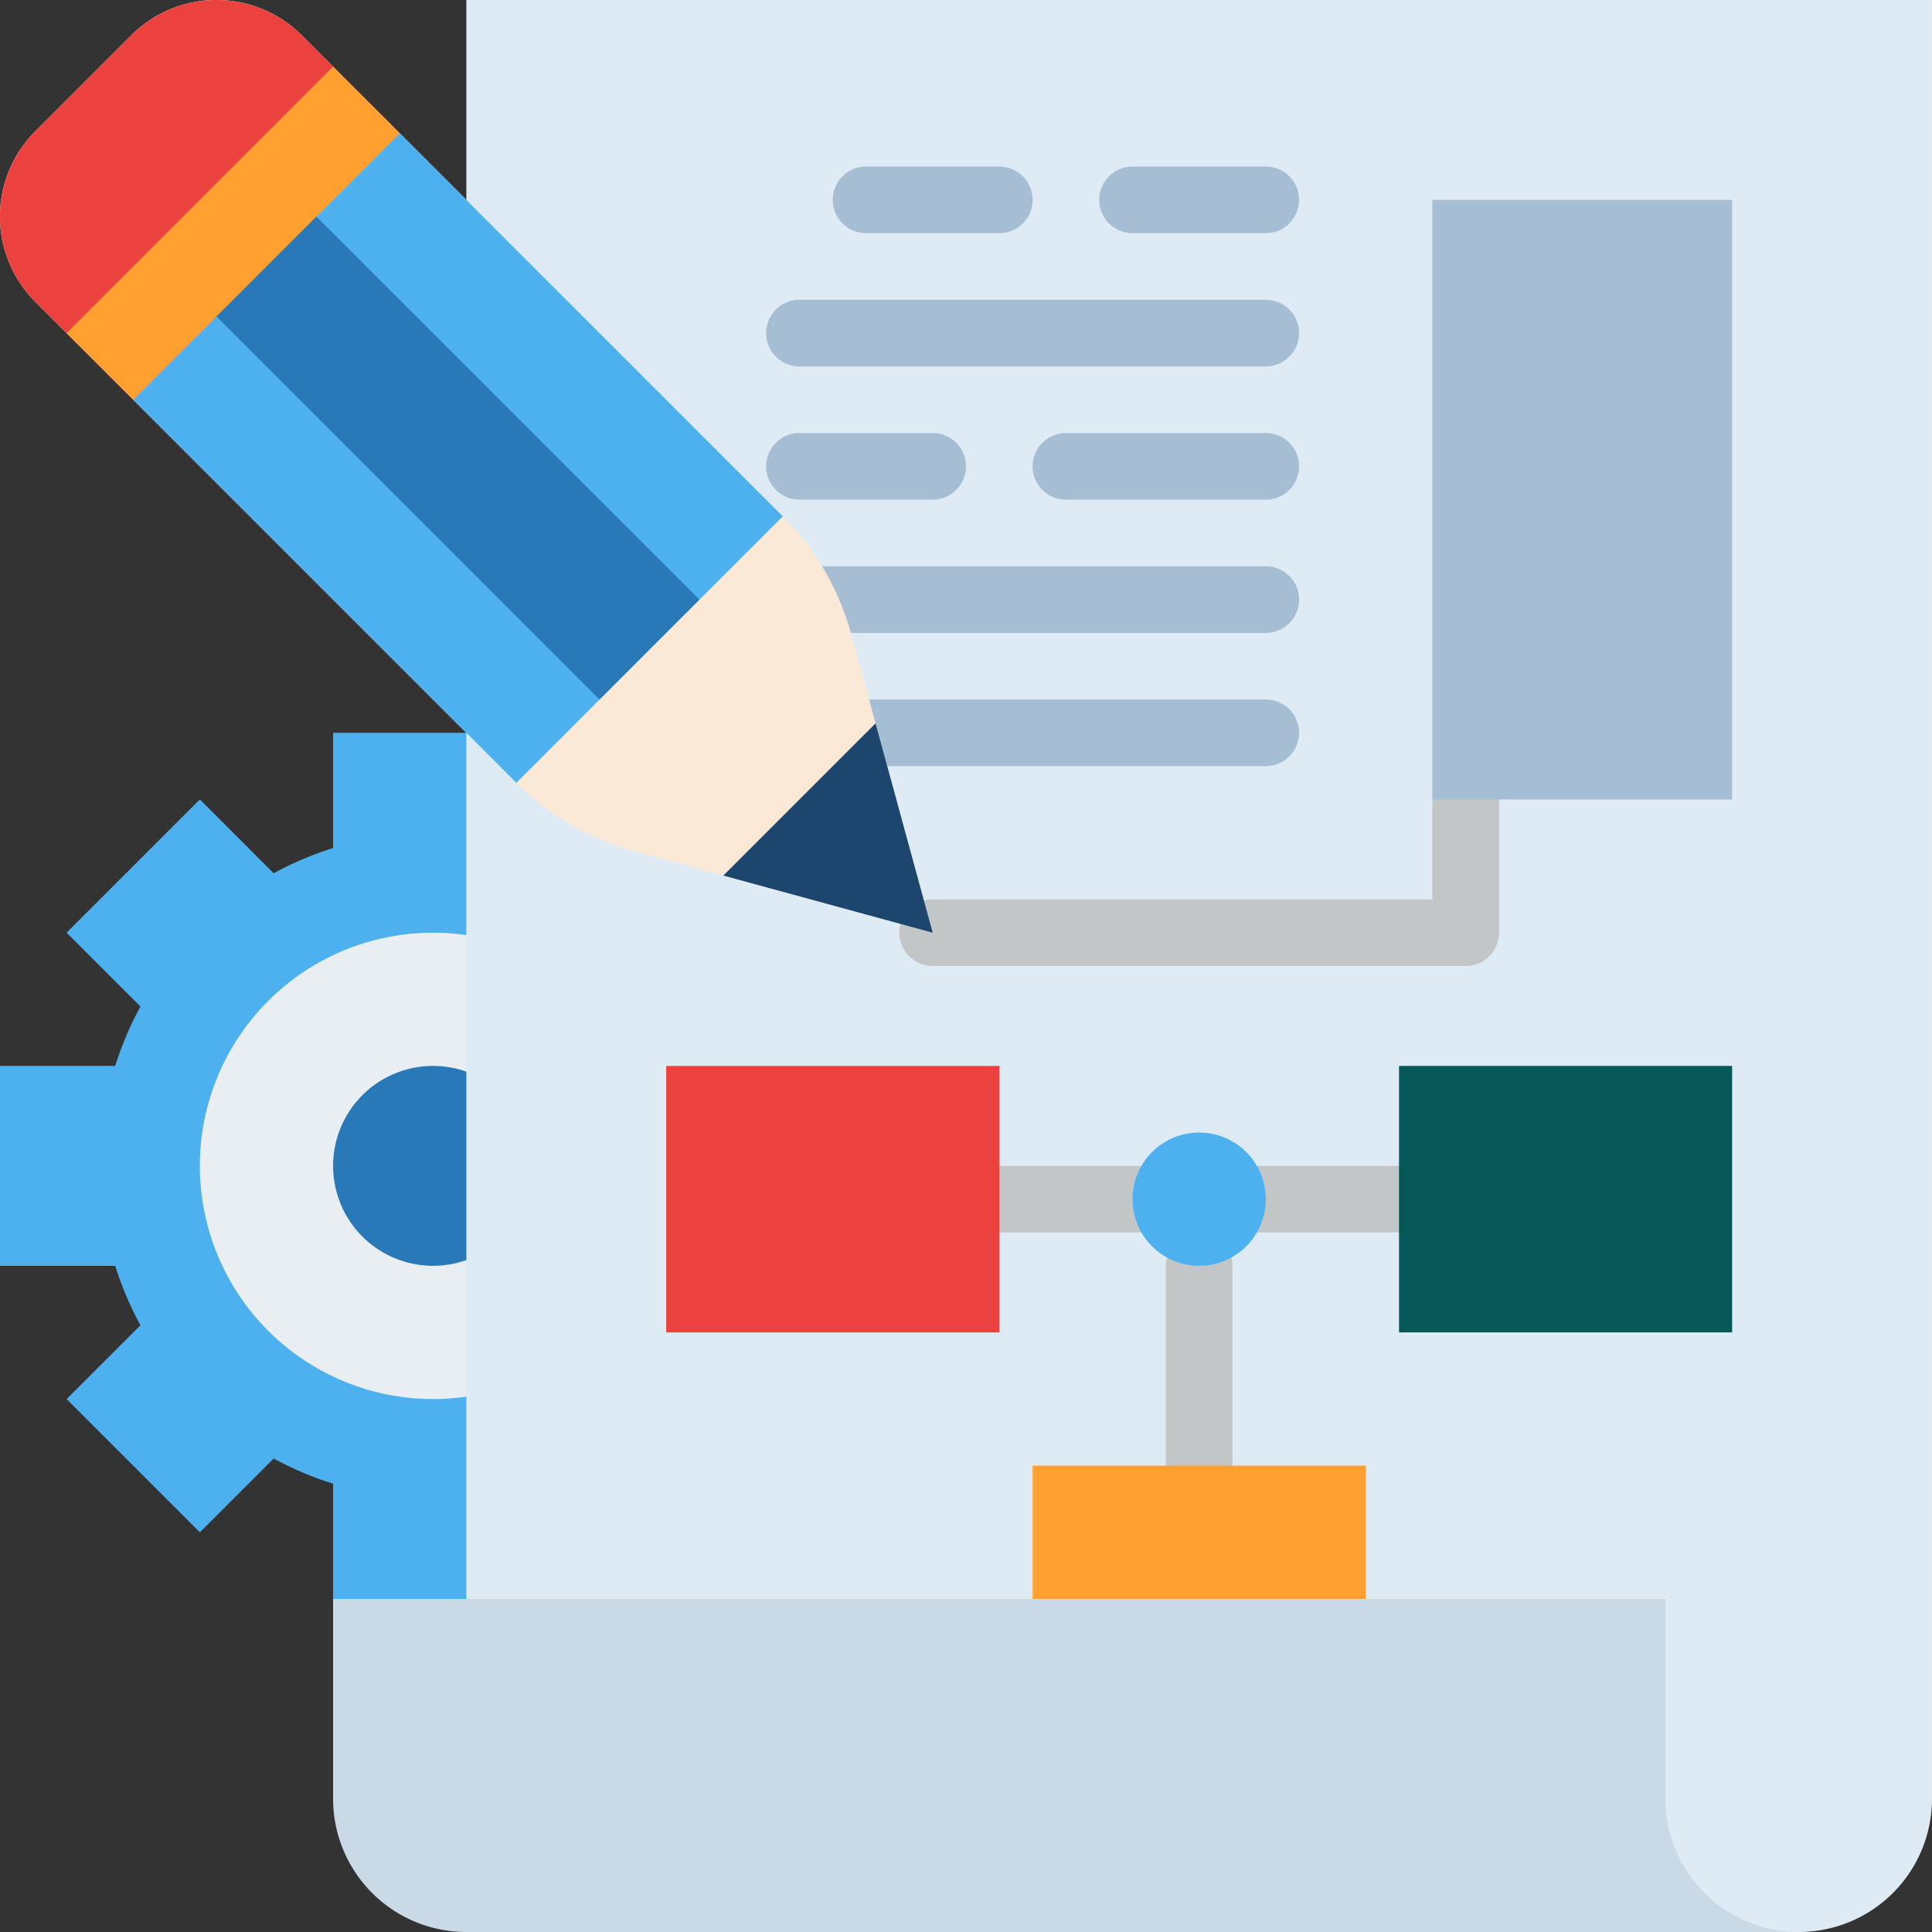 <svg id="Group_13_3_" data-name="Group 13 (3)" xmlns="http://www.w3.org/2000/svg" width="141" height="141" viewBox="0 0 141 141">
  <rect x="0" y="0" width="141" height="141" fill="#333333" stroke="none"/>
  <path id="Trazado_718876" data-name="Trazado 718876" d="M54.8,200.31a24.1,24.1,0,0,0-1.842-4.336l5.388-5.388-9.724-9.724-5.388,5.388a24.1,24.1,0,0,0-4.336-1.841V176H24.31v8.408a24.1,24.1,0,0,0-4.336,1.841l-5.388-5.388-9.724,9.724,5.388,5.388a24.108,24.108,0,0,0-1.842,4.336H0V214.9H8.408a24.11,24.11,0,0,0,1.842,4.336l-5.388,5.388,9.724,9.724,5.388-5.388A24.107,24.107,0,0,0,24.31,230.8v8.408H38.9V230.8a24.1,24.1,0,0,0,4.336-1.842l5.388,5.388,9.724-9.724-5.388-5.388A24.1,24.1,0,0,0,54.8,214.9h8.408V200.31Z" transform="translate(0 -122.517)" fill="#4db1f0"/>
  <path id="Trazado_718877" data-name="Trazado 718877" d="M65.017,258.035A17.017,17.017,0,1,0,48,241.017,17.017,17.017,0,0,0,65.017,258.035Z" transform="translate(-33.414 -155.931)" fill="#e9eef2"/>
  <path id="Trazado_718878" data-name="Trazado 718878" d="M87.293,270.586A7.293,7.293,0,1,0,80,263.293,7.293,7.293,0,0,0,87.293,270.586Z" transform="translate(-55.69 -178.207)" fill="#2978b8"/>
  <path id="Trazado_718879" data-name="Trazado 718879" d="M209.241,141a9.725,9.725,0,0,0,9.724-9.724V0H112V141Z" transform="translate(-77.966 0)" fill="#dfebf4"/>
  <path id="Trazado_718880" data-name="Trazado 718880" d="M212.155,44.862h-9.724a2.431,2.431,0,1,1,0-4.862h9.724a2.431,2.431,0,1,1,0,4.862Z" transform="translate(-139.224 -27.845)" fill="#a5bed4"/>
  <path id="Trazado_718881" data-name="Trazado 718881" d="M220.466,76.862H186.431a2.431,2.431,0,1,1,0-4.862h34.034a2.431,2.431,0,1,1,0,4.862Z" transform="translate(-128.086 -50.121)" fill="#a5bed4"/>
  <path id="Trazado_718882" data-name="Trazado 718882" d="M220.466,140.862H186.431a2.431,2.431,0,1,1,0-4.862h34.034a2.431,2.431,0,1,1,0,4.862Z" transform="translate(-128.086 -94.672)" fill="#a5bed4"/>
  <path id="Trazado_718883" data-name="Trazado 718883" d="M220.466,172.862H186.431a2.431,2.431,0,1,1,0-4.862h34.034a2.431,2.431,0,1,1,0,4.862Z" transform="translate(-128.086 -116.948)" fill="#a5bed4"/>
  <path id="Trazado_718884" data-name="Trazado 718884" d="M196.155,108.862h-9.724a2.431,2.431,0,1,1,0-4.862h9.724a2.431,2.431,0,1,1,0,4.862Z" transform="translate(-128.086 -72.397)" fill="#a5bed4"/>
  <path id="Trazado_718885" data-name="Trazado 718885" d="M276.155,44.862h-9.724a2.431,2.431,0,1,1,0-4.862h9.724a2.431,2.431,0,1,1,0,4.862Z" transform="translate(-183.776 -27.845)" fill="#a5bed4"/>
  <path id="Trazado_718886" data-name="Trazado 718886" d="M265.017,108.862H250.431a2.431,2.431,0,1,1,0-4.862h14.586a2.431,2.431,0,1,1,0,4.862Z" transform="translate(-172.638 -72.397)" fill="#a5bed4"/>
  <path id="Trazado_718887" data-name="Trazado 718887" d="M62.135,46.311a19.452,19.452,0,0,0-5.011-8.635l-35.1-35.1a8.8,8.8,0,0,0-12.449,0l-7,7a8.8,8.8,0,0,0,0,12.45l35.1,35.1a19.45,19.45,0,0,0,8.635,5.011l21.758,5.933Z" transform="translate(0 0)" fill="#fbe9d8"/>
  <path id="Trazado_718888" data-name="Trazado 718888" d="M9.577,2.578l-7,7a8.8,8.8,0,0,0,0,12.45l7.146,7.146L29.172,9.724,22.027,2.578a8.8,8.8,0,0,0-12.45,0Z" transform="translate(0 0)" fill="#eb423f"/>
  <path id="Trazado_718889" data-name="Trazado 718889" d="M80,384h97.241v14.586a9.725,9.725,0,0,0,9.724,9.724H89.724A9.724,9.724,0,0,1,80,398.586Z" transform="translate(-55.69 -267.31)" fill="#c9d9e5"/>
  <path id="Trazado_718890" data-name="Trazado 718890" d="M257.328,198.586h-38.9a2.431,2.431,0,1,1,0-4.862H254.9v-7.293a2.431,2.431,0,1,1,4.862,0v9.724a2.431,2.431,0,0,1-2.431,2.431Z" transform="translate(-150.362 -128.086)" fill="#c3c6c7"/>
  <path id="Trazado_718891" data-name="Trazado 718891" d="M344,48h21.879V91.759H344Z" transform="translate(-239.466 -33.414)" fill="#a5bed4"/>
  <path id="Trazado_718892" data-name="Trazado 718892" d="M263.6,284.862H234.431a2.431,2.431,0,1,1,0-4.862H263.6a2.431,2.431,0,1,1,0,4.862Z" transform="translate(-161.5 -194.914)" fill="#c3c6c7"/>
  <path id="Trazado_718893" data-name="Trazado 718893" d="M282.431,315.448A2.431,2.431,0,0,1,280,313.017V298.431a2.431,2.431,0,1,1,4.862,0v14.586a2.431,2.431,0,0,1-2.431,2.431Z" transform="translate(-194.914 -206.052)" fill="#c3c6c7"/>
  <path id="Trazado_718894" data-name="Trazado 718894" d="M173.72,184.83,189,189,184.83,173.72Z" transform="translate(-120.93 -120.93)" fill="#1c466d"/>
  <path id="Trazado_718895" data-name="Trazado 718895" d="M32,51.448,59.951,79.4l.006.006L79.405,59.957l-.006-.006L51.448,32Z" transform="translate(-22.276 -22.276)" fill="#4db1f0"/>
  <path id="Trazado_718896" data-name="Trazado 718896" d="M47.981,55.3l7.292-7.292L84.441,77.178,77.149,84.47Z" transform="translate(-33.401 -33.42)" fill="#2978b8"/>
  <path id="Trazado_718897" data-name="Trazado 718897" d="M276.862,281.724A4.862,4.862,0,1,0,272,276.862,4.862,4.862,0,0,0,276.862,281.724Z" transform="translate(-189.345 -189.345)" fill="#4db1f0"/>
  <path id="Trazado_718898" data-name="Trazado 718898" d="M160,256h24.31v19.448H160Z" transform="translate(-111.379 -178.207)" fill="#eb423f"/>
  <path id="Trazado_718899" data-name="Trazado 718899" d="M336,256h24.31v19.448H336Z" transform="translate(-233.897 -178.207)" fill="#065958"/>
  <path id="Trazado_718900" data-name="Trazado 718900" d="M248,352h24.31v9.724H248Z" transform="translate(-172.638 -245.035)" fill="#ffa031"/>
  <path id="Trazado_718901" data-name="Trazado 718901" d="M15.989,35.451,35.434,16.006,40.3,20.867,20.85,40.312Z" transform="translate(-11.13 -11.142)" fill="#ffa031"/>
</svg>
